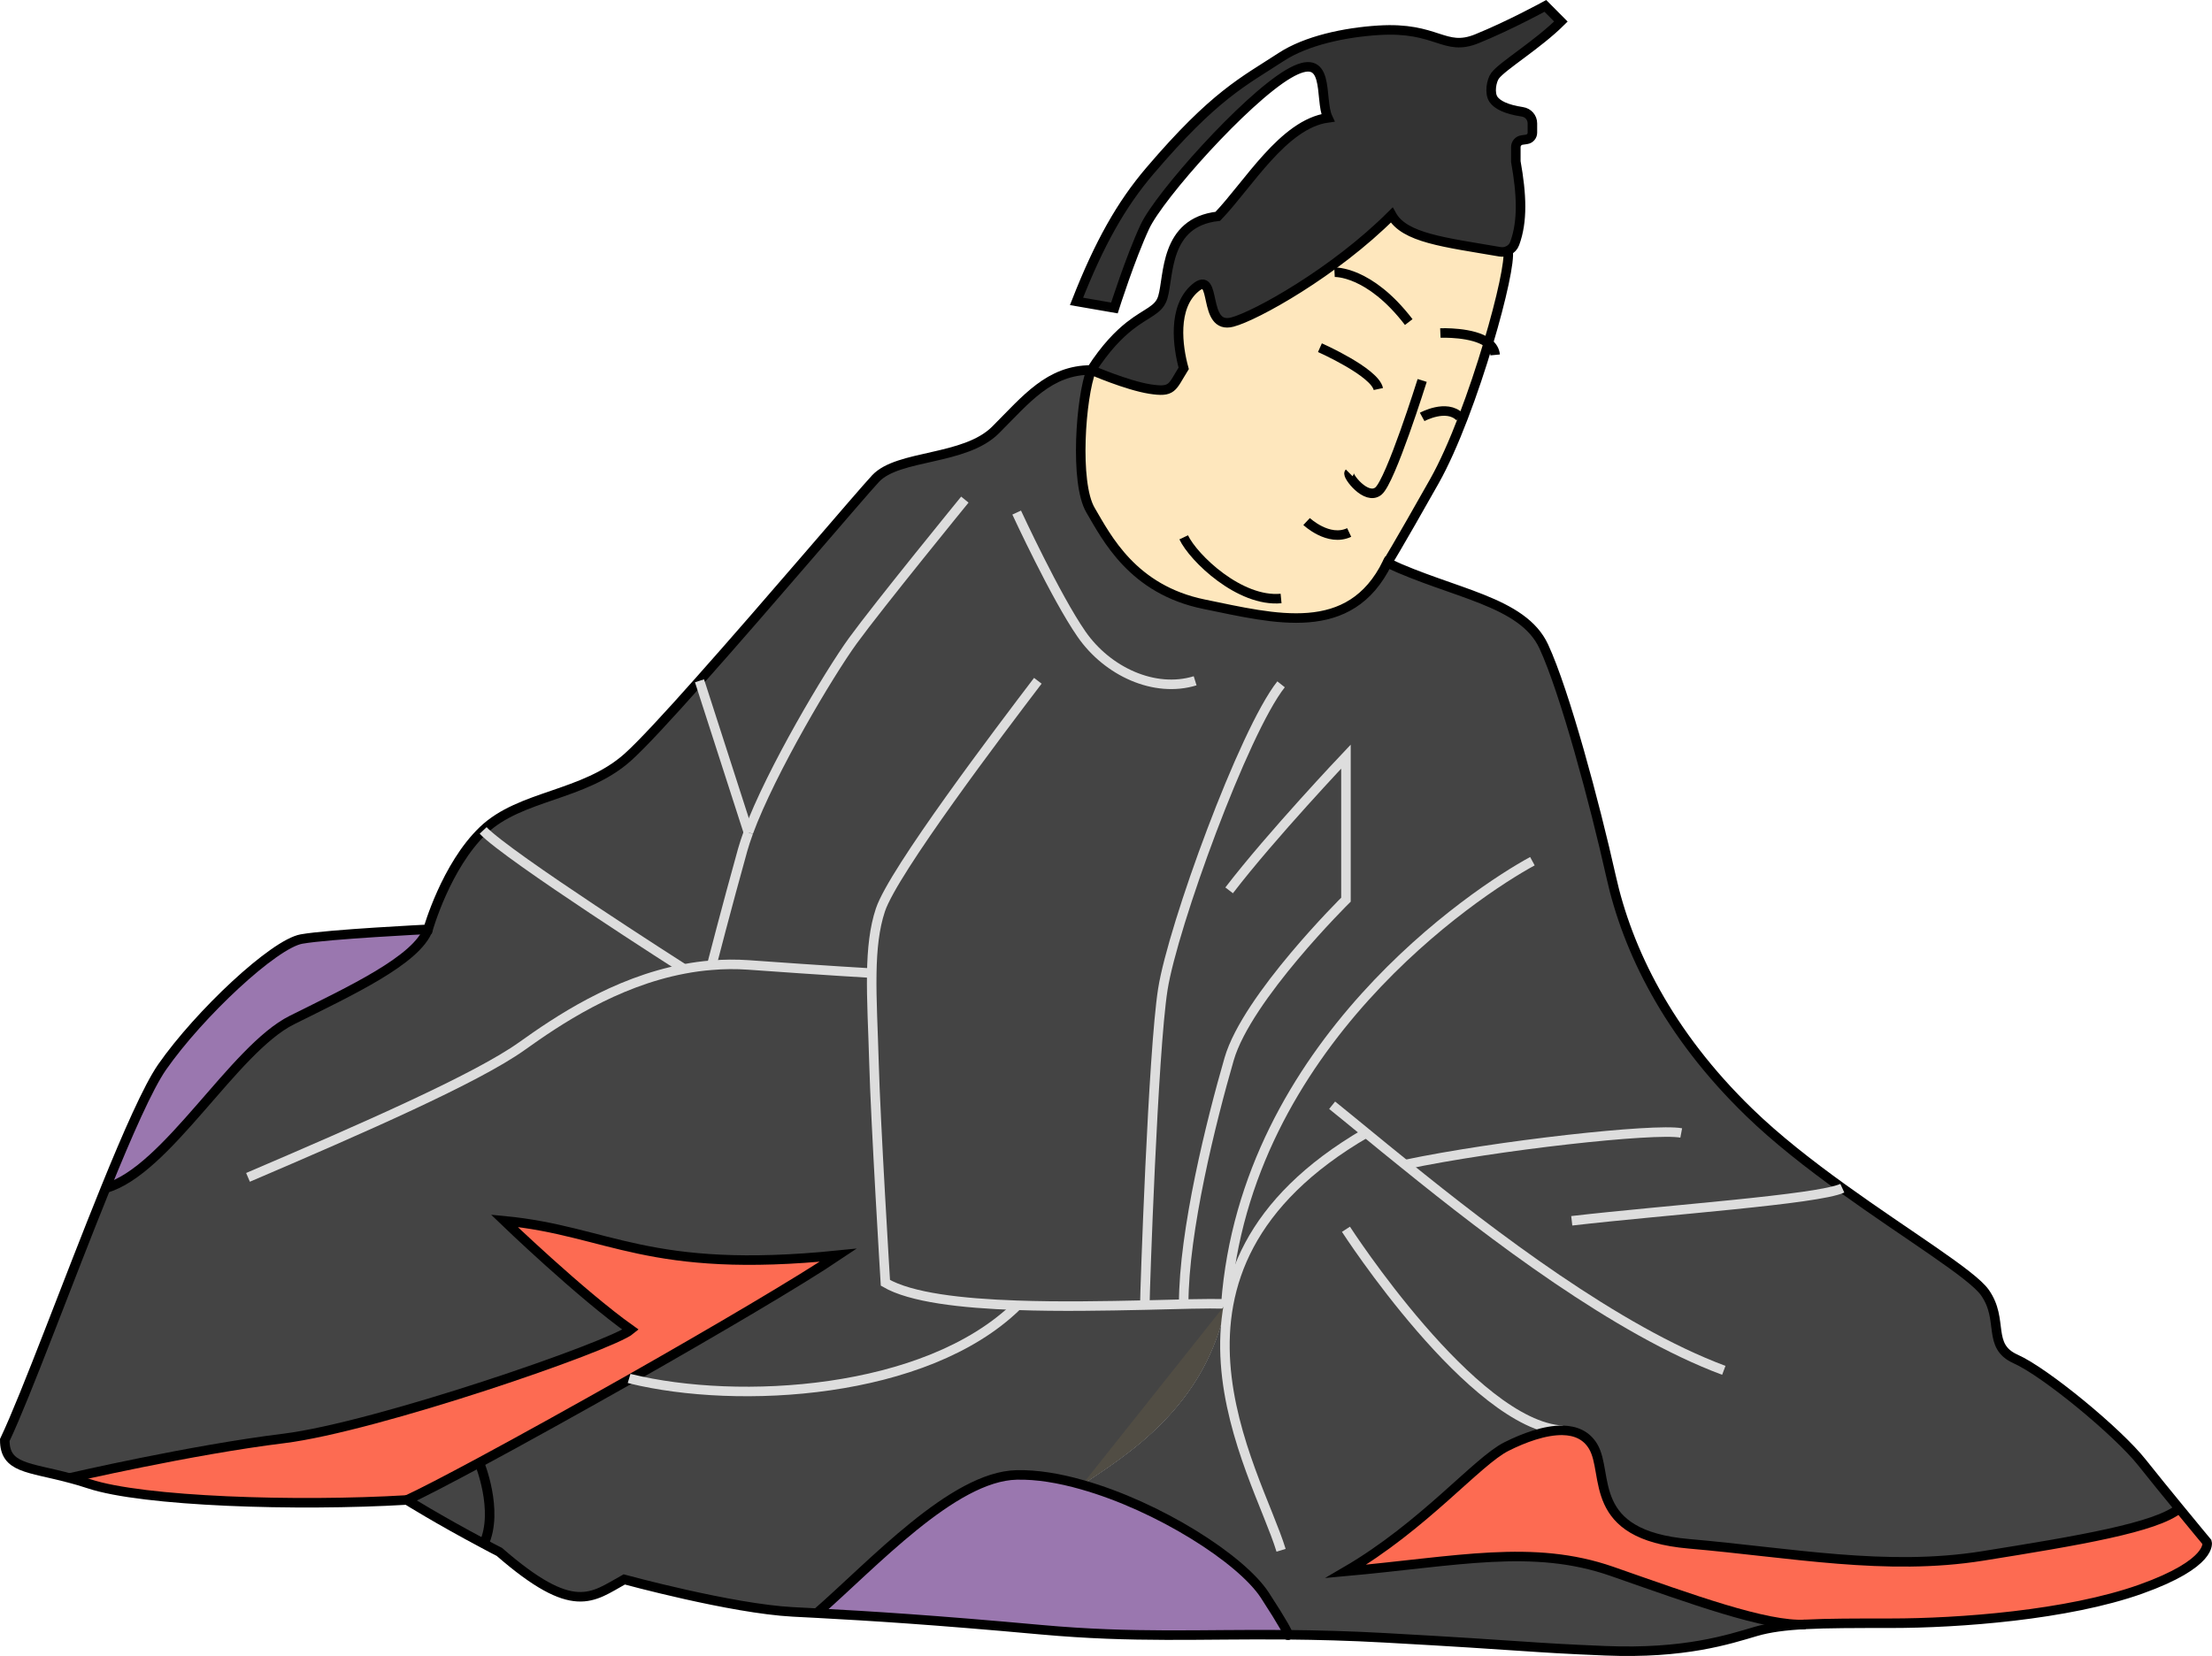 <?xml version="1.0" encoding="UTF-8"?>
<svg id="_レイヤー_1" data-name="レイヤー 1" xmlns="http://www.w3.org/2000/svg" viewBox="0 0 232.17 173.85">
  <defs>
    <style>
      .cls-1 {
        stroke: #000;
      }

      .cls-1, .cls-2 {
        fill: none;
        stroke-miterlimit: 10;
      }

      .cls-2 {
        stroke: #ddd;
      }

      .cls-3 {
        fill: #333;
      }

      .cls-3, .cls-4, .cls-5, .cls-6, .cls-7, .cls-8 {
        stroke-width: 0px;
      }

      .cls-4 {
        fill: #fee7bd;
      }

      .cls-5 {
        fill: #514d44;
      }

      .cls-6 {
        fill: #444;
      }

      .cls-7 {
        fill: #fd6b52;
      }

      .cls-8 {
        fill: #9a77af;
      }
    </style>
  </defs>
  <g>
    <g>
      <path class="cls-6" d="m50.31,153.55s2.08,5.03.48,8.52c-4.76-2.52-8.08-4.6-8.08-4.6,1.5-.69,4.21-2.1,7.6-3.92Z"/>
      <path class="cls-7" d="m167.22,151.86c1.71,2.89-.76,9.27,10.05,10.21,10.8.94,20.68,2.89,30.8,1.28,10.13-1.62,18.25-2.99,20.66-4.99,1.6,1.96,2.92,3.54,2.92,3.54,0,0,.68,2.21-6.98,4.94-7.66,2.72-19.06,3.57-26.21,3.57-3.74,0-6.64,0-8.97.12-4.07.25-12.01-2.67-20.31-5.57-8.3-2.89-16.21-1.06-27.91,0,8.17-4.76,13.78-11.57,16.85-13.1,1.79-.9,4.03-1.74,5.91-1.7,1.33.03,2.48.5,3.19,1.7Z"/>
      <path class="cls-3" d="m135.22,7.77c-4.53,2.68-13.53,12.76-15.06,16.04-1.53,3.29-3.19,8.52-3.19,8.52l-3.98-.69c2.4-6.12,4.7-10.18,7.68-13.68,6.83-8.02,9.89-9.42,13.79-11.97,2.65-1.74,6.71-2.59,10.21-2.81,6.2-.4,6.89,2.29,10.34.89s7.19-3.45,7.19-3.45l1.63,1.64c-2.43,2.42-6.14,4.66-6.9,5.68-.39.51-.63,1.84-.17,2.5.39.55,1.29,1.04,3.03,1.3.6.09,1.05.6,1.05,1.21v.98c0,.35-.26.65-.61.7l-.48.07c-.38.05-.65.37-.65.75v1.51c.62,3.46.74,6.27-.12,8.6-.13.35-.38.61-.7.75-.26.13-.56.17-.86.12-5.82-1-10.02-1.44-11.35-3.85-6,6-14.29,10.6-16.72,11.23-3.23.86-1.53-5.61-3.91-3.57-2.39,2.04-1.83,6.13-1.2,8.43-1.27,2.04-1.14,2.55-3.57,2.17-2.43-.39-6.13-2-6.13-2,1.53-2.36,2.88-3.71,4-4.6,1.86-1.47,3.1-1.65,3.51-3.04.66-2.24.15-7.85,5.77-8.49,3.19-3.32,6.89-9.7,11.55-10.34-.96-2.04.43-7.3-4.15-4.6Z"/>
      <path class="cls-4" d="m125.44,30.24c2.38-2.04.68,4.43,3.91,3.57,2.43-.63,10.72-5.23,16.72-11.23,1.33,2.41,5.53,2.85,11.35,3.85.3.05.6.01.86-.12.21.97-.66,5.01-2.07,9.72-1.5,5.05-3.62,10.88-5.67,14.51-3.96,7.02-4.93,8.55-4.93,8.55-3.92,8-11.75,5.87-19.24,4.34s-10.21-6.98-11.91-9.87-1.02-11.92.08-14.72c0,0,3.7,1.61,6.13,2,2.43.38,2.3-.13,3.57-2.17-.63-2.3-1.19-6.39,1.2-8.43Z"/>
      <path class="cls-6" d="m65.52,165.81c-3.4,1.88-5.28,3.92-13.11-2.89-.56-.28-1.1-.57-1.62-.85,1.6-3.49-.48-8.52-.48-8.52,4.5-2.42,10.21-5.59,15.88-8.8,11.26,2.76,30.95,1.68,40.52-7.63v-.09c4.49.16,9.3.07,13.45-.02,3.51-.09,6.54-.18,8.51-.13-2.06,10.79-10.49,15.92-15.09,18.99-2.42-.69-4.77-1.08-6.87-1.03-6.68.14-15.15,9.44-20.98,14.51-.85-.04-1.68-.09-2.51-.13-6.46-.34-17.7-3.41-17.7-3.41Z"/>
      <path class="cls-8" d="m113.58,155.87c8,2.26,16.69,7.78,19.18,11.6,2.02,3.11,2.43,3.96,2.44,4.15h-.1c-9.24-.08-16,.36-25.83-.53-11.43-1.04-17.81-1.43-23.54-1.74,5.83-5.07,14.3-14.37,20.98-14.51,2.1-.05,4.45.34,6.87,1.03Z"/>
      <path class="cls-6" d="m52.93,128.16s8,7.7,13.27,11.44c-2.04,1.71-26.72,10.21-36.42,11.41-9.71,1.19-22.49,4.15-22.49,4.15-4.34-1.15-6.79-1.02-6.79-3.98,2.24-4.71,6.65-16.75,10.58-26.44,6.44-1.82,13.42-14.58,19.55-17.65,6.13-3.06,13.1-6.28,14.3-9.53,0,0,1.87-6.64,5.78-10.38,2.56,2.72,21.09,14.54,21.09,14.54.95-.18,1.92-.32,2.91-.39,1.25-.11,2.53-.12,3.84-.03,8.33.6,12.95.86,12.95.86-.05,2.84.14,6,.23,9.36.17,6.29,1.2,23.15,1.2,23.15,2.66,1.55,7.96,2.16,13.78,2.36v.09c-9.57,9.31-29.26,10.39-40.52,7.63,8.96-5.09,17.85-10.32,21.8-12.98-20.09,2.04-24-2.55-35.06-3.61Z"/>
      <path class="cls-7" d="m87.99,131.77c-3.95,2.66-12.84,7.89-21.8,12.98-5.67,3.21-11.38,6.38-15.88,8.8-3.39,1.82-6.1,3.23-7.6,3.92-11.57.69-27.74.17-33.36-1.7-.73-.24-1.41-.44-2.06-.61,0,0,12.78-2.96,22.49-4.15,9.7-1.2,34.38-9.7,36.42-11.41-5.27-3.74-13.27-11.44-13.27-11.44,11.06,1.06,14.97,5.65,35.06,3.61Z"/>
      <path class="cls-6" d="m169.18,164.96c8.3,2.9,16.24,5.82,20.31,5.57-2.13.11-3.78.33-5.16.73-2.89.85-7.49,2.38-15.83,2.04s-7.83-.51-23.15-1.36c-3.79-.21-7.1-.29-10.15-.32-.01-.19-.42-1.04-2.44-4.15-2.49-3.82-11.18-9.34-19.18-11.6,4.6-3.07,13.03-8.2,15.09-18.99-1.97-.05-5,.04-8.51.13-4.15.09-8.96.18-13.45.02-5.82-.2-11.12-.81-13.78-2.36,0,0-1.03-16.86-1.2-23.15-.09-3.36-.28-6.52-.23-9.36,0,0-4.62-.26-12.95-.86-1.31-.09-2.59-.08-3.84.03v-.03s1.53-5.95,3.24-12.08c.16-.56.36-1.17.6-1.83h0s-5.13-15.92-5.13-15.92c7.29-8.19,16.84-19.47,18.48-21.23,2.39-2.55,9.37-1.87,12.6-5.11,3.23-3.23,5.62-6.29,10.04-6.29-1.1,2.8-1.78,11.83-.08,14.72s4.42,8.34,11.91,9.87,15.32,3.66,19.24-4.34c6.89,3.24,14.21,4,16.42,8.77,2.21,4.76,5.36,16.51,7.07,24.17,1.7,7.66,5.95,16.47,14.51,24.76,2.85,2.77,6.32,5.47,9.76,7.95,6.87,4.95,13.6,9.02,14.96,10.95,2.04,2.89.17,5.61,3.23,6.98,3.07,1.36,10.73,7.66,13.28,10.89,1.14,1.44,2.61,3.24,3.89,4.8-2.41,2-10.53,3.37-20.66,4.99-10.12,1.61-20-.34-30.8-1.28-10.81-.94-8.34-7.32-10.05-10.21-.71-1.2-1.86-1.67-3.19-1.7-1.88-.04-4.12.8-5.91,1.7-3.07,1.53-8.68,8.34-16.85,13.1,11.7-1.06,19.61-2.89,27.91,0Z"/>
      <path class="cls-6" d="m78.55,87.38h0c-.24.67-.44,1.28-.6,1.84-1.71,6.13-3.24,12.08-3.24,12.08v.03c-.99.07-1.96.21-2.91.39,0,0-18.53-11.82-21.09-14.54,3.92-3.75,10.56-3.58,15.15-7.66,1.43-1.27,4.27-4.34,7.56-8.05l5.13,15.91Z"/>
      <path class="cls-8" d="m44.93,97.56c-1.2,3.25-8.17,6.47-14.3,9.53-6.13,3.07-13.11,15.83-19.55,17.65,2.32-5.72,4.48-10.62,5.93-12.71,3.92-5.62,11.75-12.94,14.64-13.45s13.28-1.02,13.28-1.02Z"/>
    </g>
    <g>
      <path class="cls-1" d="m7.29,155.16c-4.34-1.15-6.79-1.02-6.79-3.98,2.24-4.71,6.65-16.75,10.58-26.44,2.32-5.72,4.48-10.62,5.93-12.71,3.92-5.62,11.75-12.94,14.64-13.45s13.28-1.02,13.28-1.02c0,0,1.87-6.64,5.78-10.38,3.92-3.75,10.56-3.58,15.15-7.66,1.43-1.27,4.27-4.34,7.56-8.05,7.29-8.19,16.84-19.47,18.48-21.23,2.39-2.55,9.37-1.87,12.6-5.11,3.23-3.23,5.62-6.29,10.04-6.29-1.1,2.8-1.78,11.83-.08,14.72s4.42,8.34,11.91,9.87,15.32,3.66,19.24-4.34c6.89,3.24,14.21,4,16.42,8.77,2.21,4.76,5.36,16.51,7.07,24.17,1.7,7.66,5.95,16.47,14.51,24.76,2.85,2.77,6.32,5.47,9.76,7.95,6.87,4.95,13.6,9.02,14.96,10.95,2.04,2.89.17,5.61,3.23,6.98,3.07,1.36,10.73,7.66,13.28,10.89,1.14,1.44,2.61,3.24,3.89,4.8,1.6,1.96,2.92,3.54,2.92,3.54,0,0,.68,2.21-6.98,4.94-7.66,2.72-19.06,3.57-26.21,3.57-3.74,0-6.64,0-8.97.12-2.13.11-3.78.33-5.16.73-2.89.85-7.49,2.38-15.83,2.04s-7.83-.51-23.15-1.36c-3.79-.21-7.1-.29-10.15-.32h-.1c-9.24-.08-16,.36-25.83-.53-11.43-1.04-17.81-1.43-23.54-1.74-.85-.04-1.68-.09-2.51-.13-6.46-.34-17.7-3.41-17.7-3.41-3.4,1.88-5.28,3.92-13.11-2.89-.56-.28-1.1-.57-1.62-.85-4.76-2.52-8.08-4.6-8.08-4.6-11.57.69-27.74.17-33.36-1.7-.73-.24-1.41-.44-2.06-.61Z"/>
      <path class="cls-1" d="m7.29,155.16s12.78-2.96,22.49-4.15c9.7-1.2,34.38-9.7,36.42-11.41-5.27-3.74-13.27-11.44-13.27-11.44,11.06,1.06,14.97,5.65,35.06,3.61-3.95,2.66-12.84,7.89-21.8,12.98-5.67,3.21-11.38,6.38-15.88,8.8-3.39,1.82-6.1,3.23-7.6,3.92"/>
      <path class="cls-1" d="m50.31,153.55s2.08,5.03.48,8.52"/>
    </g>
  </g>
  <path class="cls-2" d="m78.55,87.38c2.38-6.45,8.5-16.72,10.97-20.12,2.72-3.74,11.75-14.81,11.75-14.81"/>
  <path class="cls-2" d="m74.71,101.3s1.53-5.95,3.24-12.08c.16-.56.36-1.17.6-1.83"/>
  <polyline class="cls-2" points="73.42 71.47 78.55 87.38 78.55 87.39"/>
  <path class="cls-2" d="m50.71,87.18c2.56,2.72,21.09,14.54,21.09,14.54"/>
  <path class="cls-2" d="m26.03,123.6c11.92-5.1,24-10.38,28.77-13.79,3.67-2.62,9.7-6.71,17-8.09.95-.18,1.92-.32,2.91-.39,1.25-.11,2.53-.12,3.84-.03,8.33.6,12.95.86,12.95.86"/>
  <path class="cls-2" d="m106.71,53.81s4.09,8.86,6.81,12.77c2.72,3.92,7.66,6.2,11.92,4.89"/>
  <path class="cls-2" d="m134.46,71.84c-3.92,4.95-11.36,25.38-12.41,32.02-1.04,6.64-1.89,31.95-1.89,33.15"/>
  <path class="cls-2" d="m129.01,93.47c4.43-5.78,12.26-14.04,12.26-14.04v15.02s-10.39,10.26-12.26,16.73c-1.87,6.46-4.77,18.04-4.77,25.7"/>
  <path class="cls-2" d="m160.84,90.41c-5.96,3.23-30.13,19.23-32.17,46.47-1.97-.05-5,.04-8.51.13-4.15.09-8.96.18-13.45.02-5.82-.2-11.12-.81-13.78-2.36,0,0-1.03-16.86-1.2-23.15-.09-3.36-.28-6.52-.23-9.36.04-2.49.27-4.73.91-6.64,1.37-4.09,12.6-18.9,16.52-24.05"/>
  <path class="cls-2" d="m66.03,144.71s.1.03.16.04c11.26,2.76,30.95,1.68,40.52-7.63"/>
  <path class="cls-5" d="m113.58,155.87c4.6-3.07,13.03-8.2,15.09-18.99"/>
  <path class="cls-2" d="m134.46,162.75c-2.56-8.42-15.96-29.35,8.93-43.81h0"/>
  <path class="cls-2" d="m164.03,150.16c-9.45-.51-22.76-21.11-22.76-21.11"/>
  <path class="cls-2" d="m139.82,116.03c1.01.81,2.21,1.8,3.57,2.91,1.24,1.02,2.61,2.14,4.08,3.32,9.1,7.37,22.2,17.4,33.46,21.6"/>
  <path class="cls-2" d="m147.47,122.26c9.58-2.02,26.18-3.85,28.99-3.32"/>
  <path class="cls-2" d="m164.97,128.16c9.96-1.15,25.79-2.23,28.4-3.42"/>
  <path class="cls-1" d="m85.73,169.35c5.83-5.07,14.3-14.37,20.98-14.51,2.1-.05,4.45.34,6.87,1.03,8,2.26,16.69,7.78,19.18,11.6,2.02,3.11,2.43,3.96,2.44,4.15.03.12-.1,0-.1,0"/>
  <path class="cls-1" d="m228.73,158.36c-2.41,2-10.53,3.37-20.66,4.99-10.12,1.61-20-.34-30.8-1.28-10.81-.94-8.34-7.32-10.05-10.21-.71-1.2-1.86-1.67-3.19-1.7-1.88-.04-4.12.8-5.91,1.7-3.07,1.53-8.68,8.34-16.85,13.1,11.7-1.06,19.61-2.89,27.91,0,8.3,2.9,16.24,5.82,20.31,5.57"/>
  <path class="cls-1" d="m11.08,124.74c6.44-1.82,13.42-14.58,19.55-17.65,6.13-3.06,13.1-6.28,14.3-9.53"/>
  <path class="cls-1" d="m124.24,56.41c1.03,2.17,5.88,6.83,10.22,6.42"/>
  <path class="cls-1" d="m138.54,36.5s5.75,2.55,6.13,4.34"/>
  <path class="cls-1" d="m140.07,28.58s3.63-.19,7.79,5.23"/>
  <path class="cls-1" d="m151.18,34.96s3.49-.15,5.03,1.07c.4.31.67.71.72,1.23"/>
  <path class="cls-1" d="m149.27,39.94s-3.32,10.6-4.6,11.62-3.32-1.66-3.06-1.92"/>
  <path class="cls-1" d="m149.27,43.77s2.55-1.4,3.95,0"/>
  <path class="cls-1" d="m137.14,54.75s2.3,2.17,4.47,1.15"/>
  <path class="cls-1" d="m114.54,38.84c1.53-2.36,2.88-3.71,4-4.6,1.86-1.47,3.1-1.65,3.51-3.04.66-2.24.15-7.85,5.77-8.49,3.19-3.32,6.89-9.7,11.55-10.34-.96-2.04.43-7.3-4.15-4.6-4.53,2.68-13.53,12.76-15.06,16.04-1.53,3.29-3.19,8.52-3.19,8.52l-3.98-.69c2.4-6.12,4.7-10.18,7.68-13.68,6.83-8.02,9.89-9.42,13.79-11.97,2.65-1.74,6.71-2.59,10.21-2.81,6.2-.4,6.89,2.29,10.34.89s7.19-3.45,7.19-3.45l1.63,1.64c-2.43,2.42-6.14,4.66-6.9,5.68-.39.51-.63,1.84-.17,2.5.39.55,1.29,1.04,3.03,1.3.6.09,1.05.6,1.05,1.21v.98c0,.35-.26.65-.61.7l-.48.07c-.38.05-.65.37-.65.75v1.51c.62,3.46.74,6.27-.12,8.6-.13.35-.38.61-.7.75-.26.13-.56.17-.86.12-5.82-1-10.02-1.44-11.35-3.85-6,6-14.29,10.6-16.72,11.23-3.23.86-1.53-5.61-3.91-3.57-2.39,2.04-1.83,6.13-1.2,8.43-1.27,2.04-1.14,2.55-3.57,2.17-2.43-.39-6.13-2-6.13-2Z"/>
  <path class="cls-1" d="m158.28,26.31c.21.97-.66,5.01-2.07,9.72-1.5,5.05-3.62,10.88-5.67,14.51-3.96,7.02-4.93,8.55-4.93,8.55"/>
</svg>